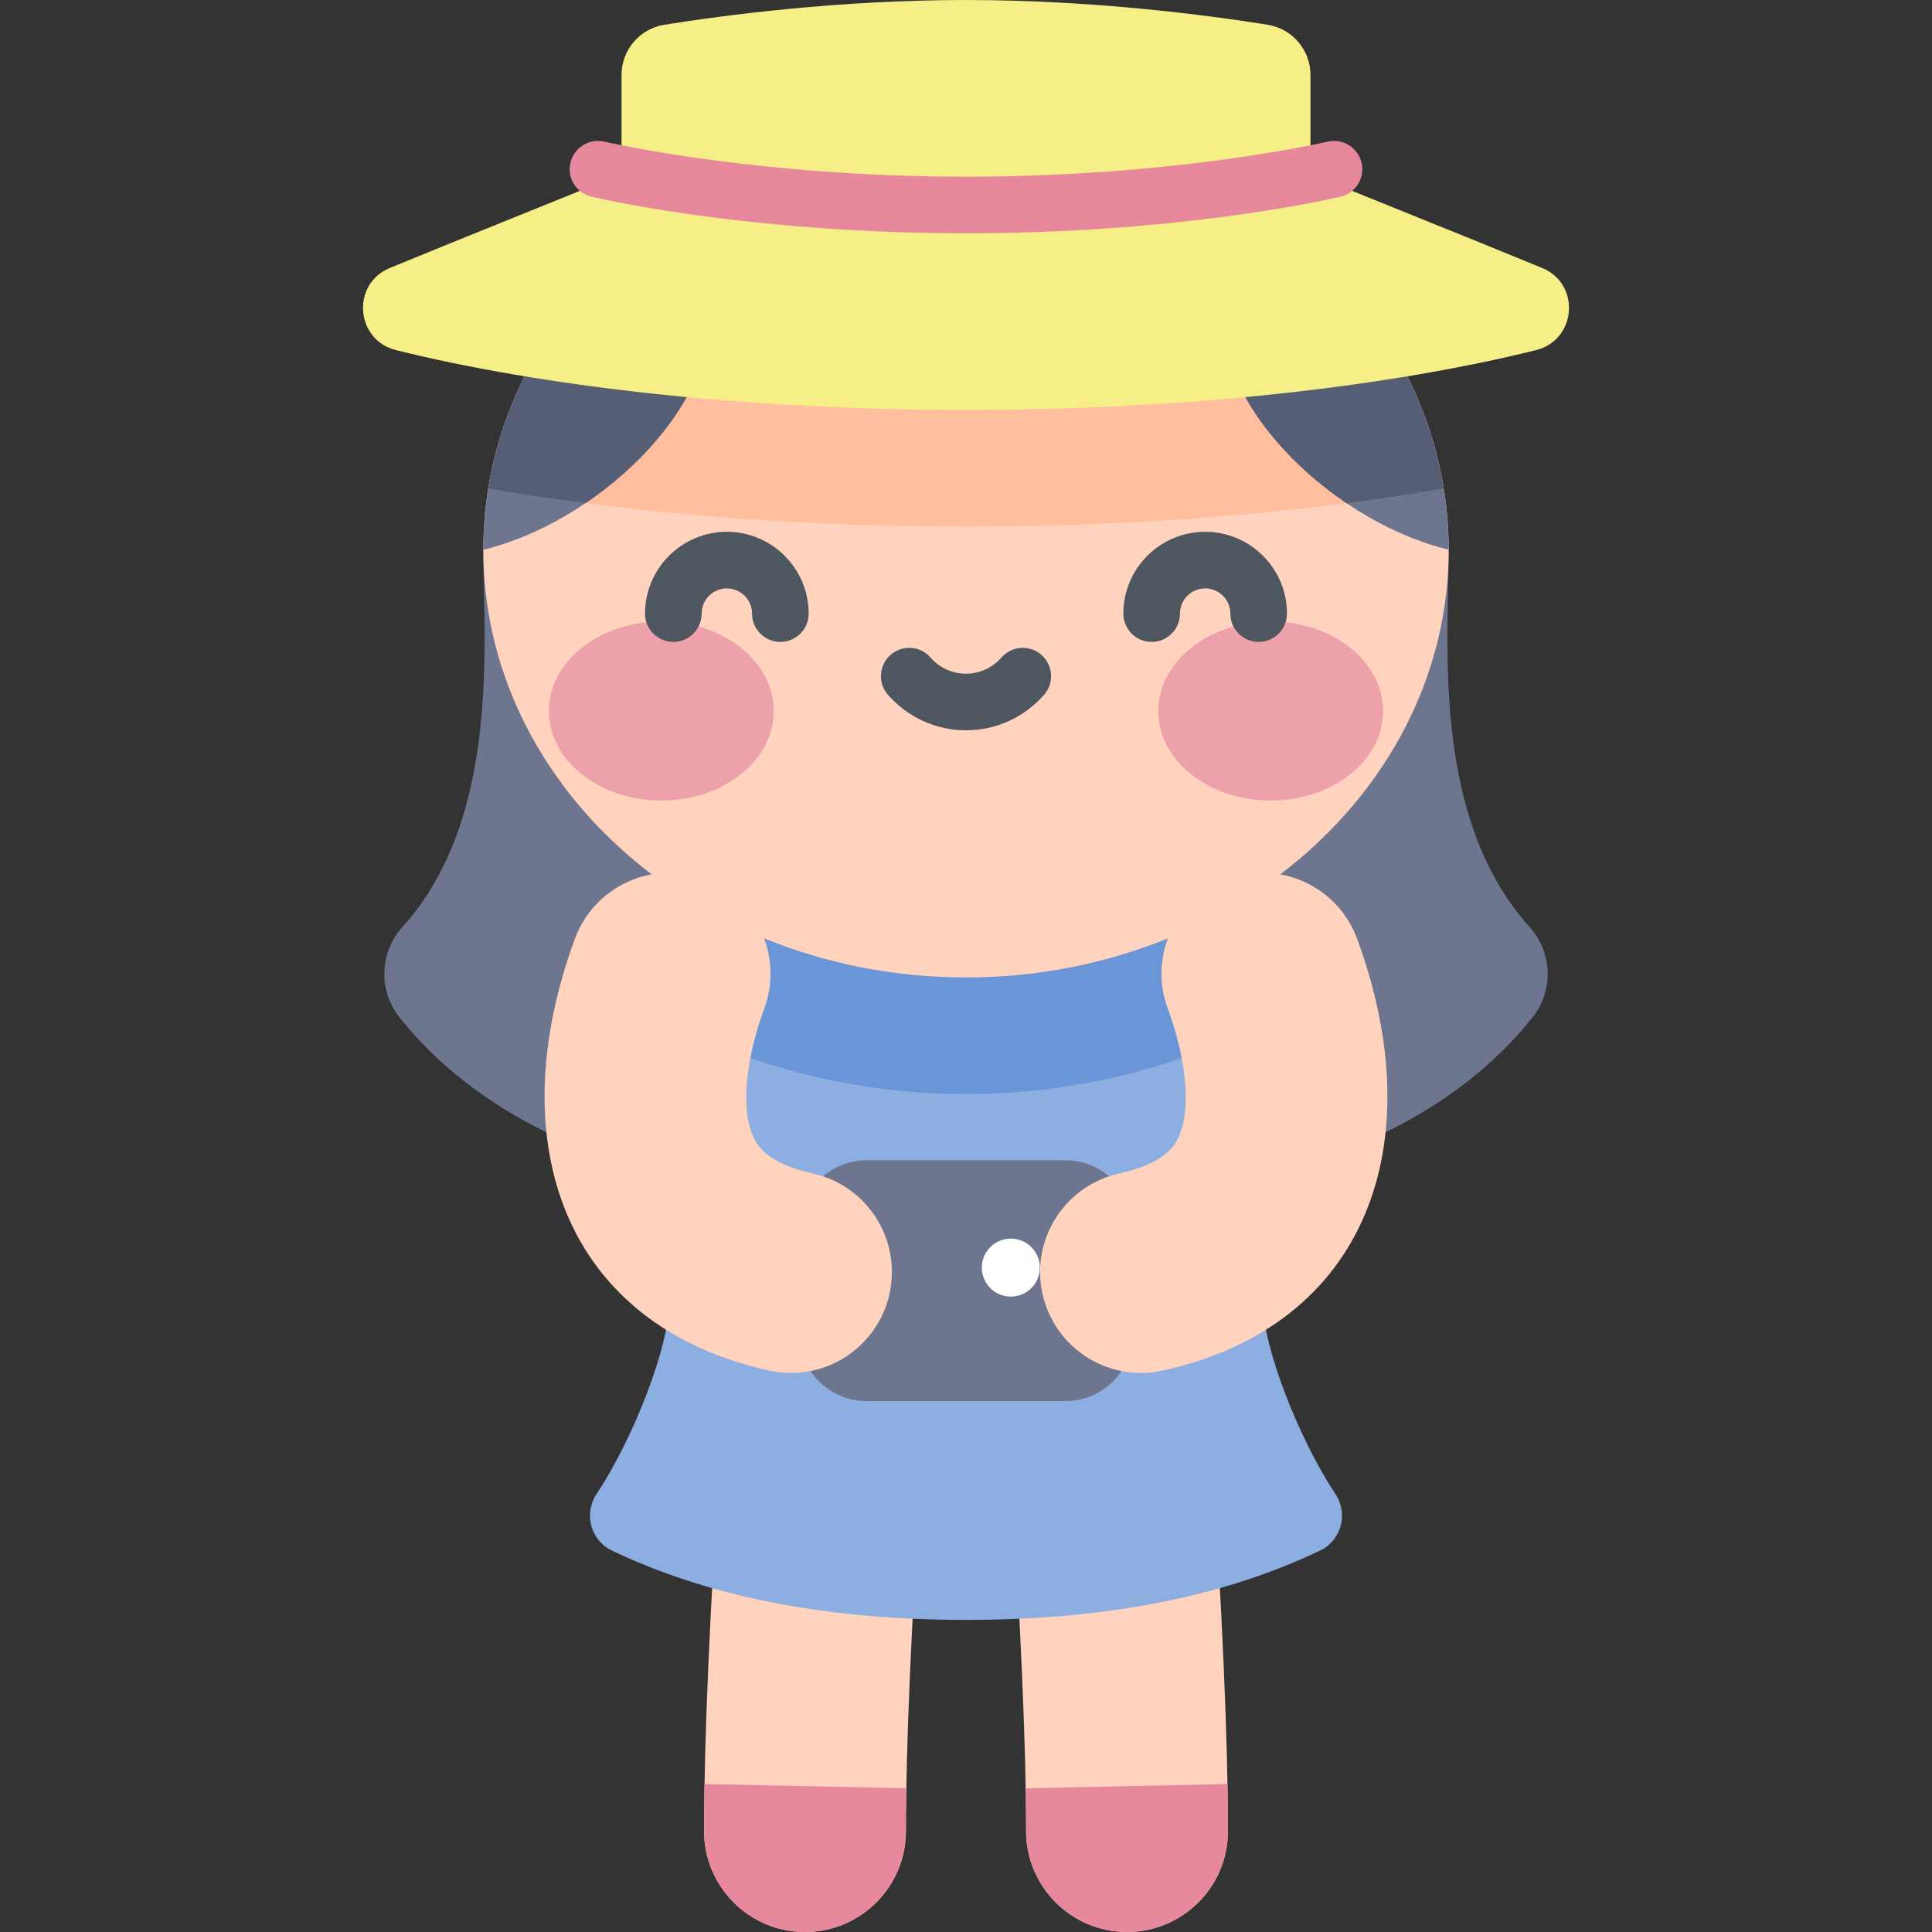 <svg width="512" height="512" viewBox="0 0 512 512" fill="none" xmlns="http://www.w3.org/2000/svg">
<rect x="0" y="0" width="512" height="512" fill="#333333" stroke="none"/>
<g clip-path="url(#clip0_529_3863)">
<path d="M383.917 145.691C383.917 169.423 379.12 216.636 405.325 245.625C411.425 252.373 411.789 262.51 406.12 269.625C377.954 304.977 325.576 320.716 256 320.716C186.425 320.716 134.046 304.977 105.88 269.625C100.211 262.51 100.575 252.374 106.675 245.625C132.88 216.637 128.083 169.424 128.083 145.691H383.917Z" fill="#6E768F"/>
<path d="M213.33 512C198.559 512 186.585 500.026 186.585 485.255C186.585 461.764 188.045 427.799 190.923 384.304C191.898 369.566 204.642 358.421 219.375 359.384C234.114 360.359 245.271 373.097 244.296 387.836C241.495 430.16 240.075 462.937 240.075 485.254C240.074 500.026 228.101 512 213.33 512Z" fill="#FFD3BD"/>
<path d="M240.18 473.917L186.704 472.785C186.625 477.221 186.584 481.384 186.584 485.255C186.584 500.026 198.557 512 213.329 512C228.1 512 240.074 500.026 240.074 485.255C240.074 481.735 240.11 477.954 240.18 473.917Z" fill="#E7889D"/>
<path d="M298.67 512C313.441 512 325.415 500.026 325.415 485.255C325.415 461.764 323.956 427.799 321.077 384.304C320.102 369.566 307.358 358.421 292.625 359.384C277.886 360.359 266.729 373.097 267.704 387.836C270.505 430.16 271.925 462.937 271.925 485.254C271.926 500.026 283.899 512 298.67 512Z" fill="#FFD3BD"/>
<path d="M271.82 473.917L325.296 472.785C325.375 477.221 325.416 481.384 325.416 485.255C325.416 500.026 313.443 512 298.671 512C283.9 512 271.926 500.026 271.926 485.255C271.926 481.735 271.89 477.954 271.82 473.917Z" fill="#E7889D"/>
<path d="M334.556 344.318C334.556 344.317 334.556 344.316 334.556 344.314V286.699C334.556 255.861 309.557 230.861 278.718 230.861H233.282C202.443 230.861 177.444 255.86 177.444 286.699V344.314C177.444 357.122 167.542 381.725 158.088 395.945C154.637 401.135 156.515 408.215 162.138 410.903C187.058 422.814 217.833 429.289 256 429.289C294.167 429.289 324.942 422.814 349.862 410.903C355.486 408.215 357.363 401.136 353.912 395.945C344.459 381.727 334.557 357.127 334.556 344.318Z" fill="#8DAEE1"/>
<path d="M278.718 230.861H233.283C207.487 230.861 185.789 248.358 179.378 272.128C202.592 283.751 228.801 289.938 256.001 289.938C283.201 289.938 309.41 283.751 332.624 272.128C326.212 248.358 304.514 230.861 278.718 230.861Z" fill="#6A95D6"/>
<path d="M282.303 307.482H229.696C219.788 307.482 211.755 315.514 211.755 325.423V353.363C211.755 363.272 219.788 371.304 229.696 371.304H282.303C292.211 371.304 300.244 363.271 300.244 353.363V325.423C300.244 315.514 292.212 307.482 282.303 307.482Z" fill="#6E768F"/>
<path d="M273.316 341.36C276.318 338.359 276.318 333.492 273.316 330.49C270.314 327.488 265.447 327.488 262.445 330.49C259.444 333.492 259.444 338.359 262.445 341.36C265.447 344.362 270.314 344.362 273.316 341.36Z" fill="white"/>
<path d="M203.847 363.215C149.707 351.256 132.384 303.121 152.342 248.813C157.436 234.949 172.803 227.837 186.67 232.934C200.533 238.028 207.644 253.397 202.549 267.262C197.209 281.794 196.264 295.156 200.081 302.134C200.923 303.673 203.486 308.357 215.385 310.985C229.807 314.171 238.917 328.446 235.731 342.869C232.551 357.267 218.294 366.406 203.847 363.215Z" fill="#FFD3BD"/>
<path d="M276.27 342.869C273.084 328.446 282.194 314.171 296.616 310.985C308.515 308.357 311.078 303.673 311.92 302.134C315.737 295.156 314.792 281.794 309.452 267.262C304.357 253.398 311.467 238.028 325.331 232.934C339.197 227.839 354.565 234.949 359.659 248.813C379.572 303.001 362.396 351.233 308.154 363.215C293.67 366.412 279.442 357.234 276.27 342.869Z" fill="#FFD3BD"/>
<path d="M256 259.033C326.647 259.033 383.917 208.288 383.917 145.691C383.917 83.094 326.647 32.349 256 32.349C185.353 32.349 128.083 83.094 128.083 145.691C128.083 208.288 185.353 259.033 256 259.033Z" fill="#FFD3BD"/>
<path d="M256 32.349C191.58 32.349 138.292 74.546 129.397 129.445C167.049 136.011 210.826 139.548 256 139.548C301.174 139.548 344.952 136.011 382.603 129.445C373.708 74.546 320.42 32.349 256 32.349Z" fill="#FFBE9D"/>
<path d="M175.258 212.155C191.712 212.155 205.05 201.533 205.05 188.43C205.05 175.327 191.712 164.705 175.258 164.705C158.804 164.705 145.466 175.327 145.466 188.43C145.466 201.533 158.804 212.155 175.258 212.155Z" fill="#EDA1AB"/>
<path d="M336.742 212.155C353.196 212.155 366.534 201.533 366.534 188.43C366.534 175.327 353.196 164.705 336.742 164.705C320.289 164.705 306.95 175.327 306.95 188.43C306.95 201.533 320.289 212.155 336.742 212.155Z" fill="#EDA1AB"/>
<path d="M206.801 170.113C202.658 170.113 199.301 166.755 199.301 162.613C199.301 158.929 196.305 155.933 192.621 155.933C188.937 155.933 185.94 158.93 185.94 162.613C185.94 166.755 182.583 170.113 178.44 170.113C174.297 170.113 170.94 166.755 170.94 162.613C170.94 150.658 180.666 140.933 192.621 140.933C204.575 140.933 214.301 150.659 214.301 162.613C214.301 166.755 210.943 170.113 206.801 170.113Z" fill="#4E5660"/>
<path d="M333.56 170.113C329.417 170.113 326.06 166.755 326.06 162.613C326.06 158.929 323.063 155.933 319.379 155.933C315.695 155.933 312.699 158.93 312.699 162.613C312.699 166.755 309.342 170.113 305.199 170.113C301.056 170.113 297.699 166.755 297.699 162.613C297.699 150.658 307.425 140.933 319.379 140.933C331.334 140.933 341.06 150.659 341.06 162.613C341.06 166.755 337.702 170.113 333.56 170.113Z" fill="#4E5660"/>
<path d="M256 193.54C248.067 193.54 240.523 190.105 235.304 184.114C232.582 180.991 232.909 176.254 236.031 173.532C239.153 170.811 243.89 171.135 246.613 174.259C248.983 176.979 252.405 178.539 256.001 178.539C259.597 178.539 263.019 176.979 265.389 174.259C268.109 171.135 272.847 170.811 275.971 173.532C279.093 176.253 279.419 180.991 276.698 184.114C271.477 190.105 263.933 193.54 256 193.54Z" fill="#4E5660"/>
<path d="M185.939 96.22C178.936 117.814 153.299 139.547 128.084 145.691C128.084 83.094 185.354 32.349 256 32.349C326.646 32.349 383.916 83.094 383.916 145.691C358.7 139.547 333.064 117.814 326.061 96.22H185.939Z" fill="#6E768F"/>
<path d="M256 32.349C191.58 32.349 138.292 74.545 129.397 129.445C137.703 130.893 146.305 132.195 155.156 133.343C169.65 123.556 181.514 109.863 185.939 96.22H326.061C330.486 109.862 342.35 123.555 356.844 133.343C365.696 132.195 374.297 130.894 382.603 129.445C373.708 74.546 320.42 32.349 256 32.349Z" fill="#565E75"/>
<path d="M256 0C289.73 0 320.179 4.033 335.95 6.561C342.487 7.609 347.288 13.249 347.288 19.87V41.843C347.288 44.373 348.802 46.655 351.138 47.627C361.81 52.073 387.452 62.26 408.689 71.014C418.967 75.251 417.833 90.118 407.043 92.794C368.615 102.323 315.234 108.641 256 108.641C196.766 108.641 143.385 102.322 104.957 92.794C94.167 90.118 93.033 75.251 103.311 71.014C124.547 62.259 150.189 52.072 160.862 47.627C163.197 46.654 164.712 44.373 164.712 41.843V19.87C164.712 13.249 169.512 7.609 176.05 6.561C191.821 4.033 222.27 0 256 0V0Z" fill="#F6EE86"/>
<path d="M256 61.821C201.944 61.821 163.89 53.767 156.81 52.153C152.772 51.232 150.244 47.212 151.165 43.173C152.086 39.134 156.108 36.609 160.145 37.528C164.316 38.479 202.441 46.821 256 46.821C309.559 46.821 347.684 38.479 351.854 37.528C355.895 36.607 359.914 39.135 360.834 43.173C361.755 47.211 359.227 51.231 355.189 52.153C348.11 53.767 310.056 61.821 256 61.821Z" fill="#E7889D"/>
</g>
<defs>
<clipPath id="clip0_529_3863">
<rect width="512" height="512" fill="white"/>
</clipPath>
</defs>
</svg>

